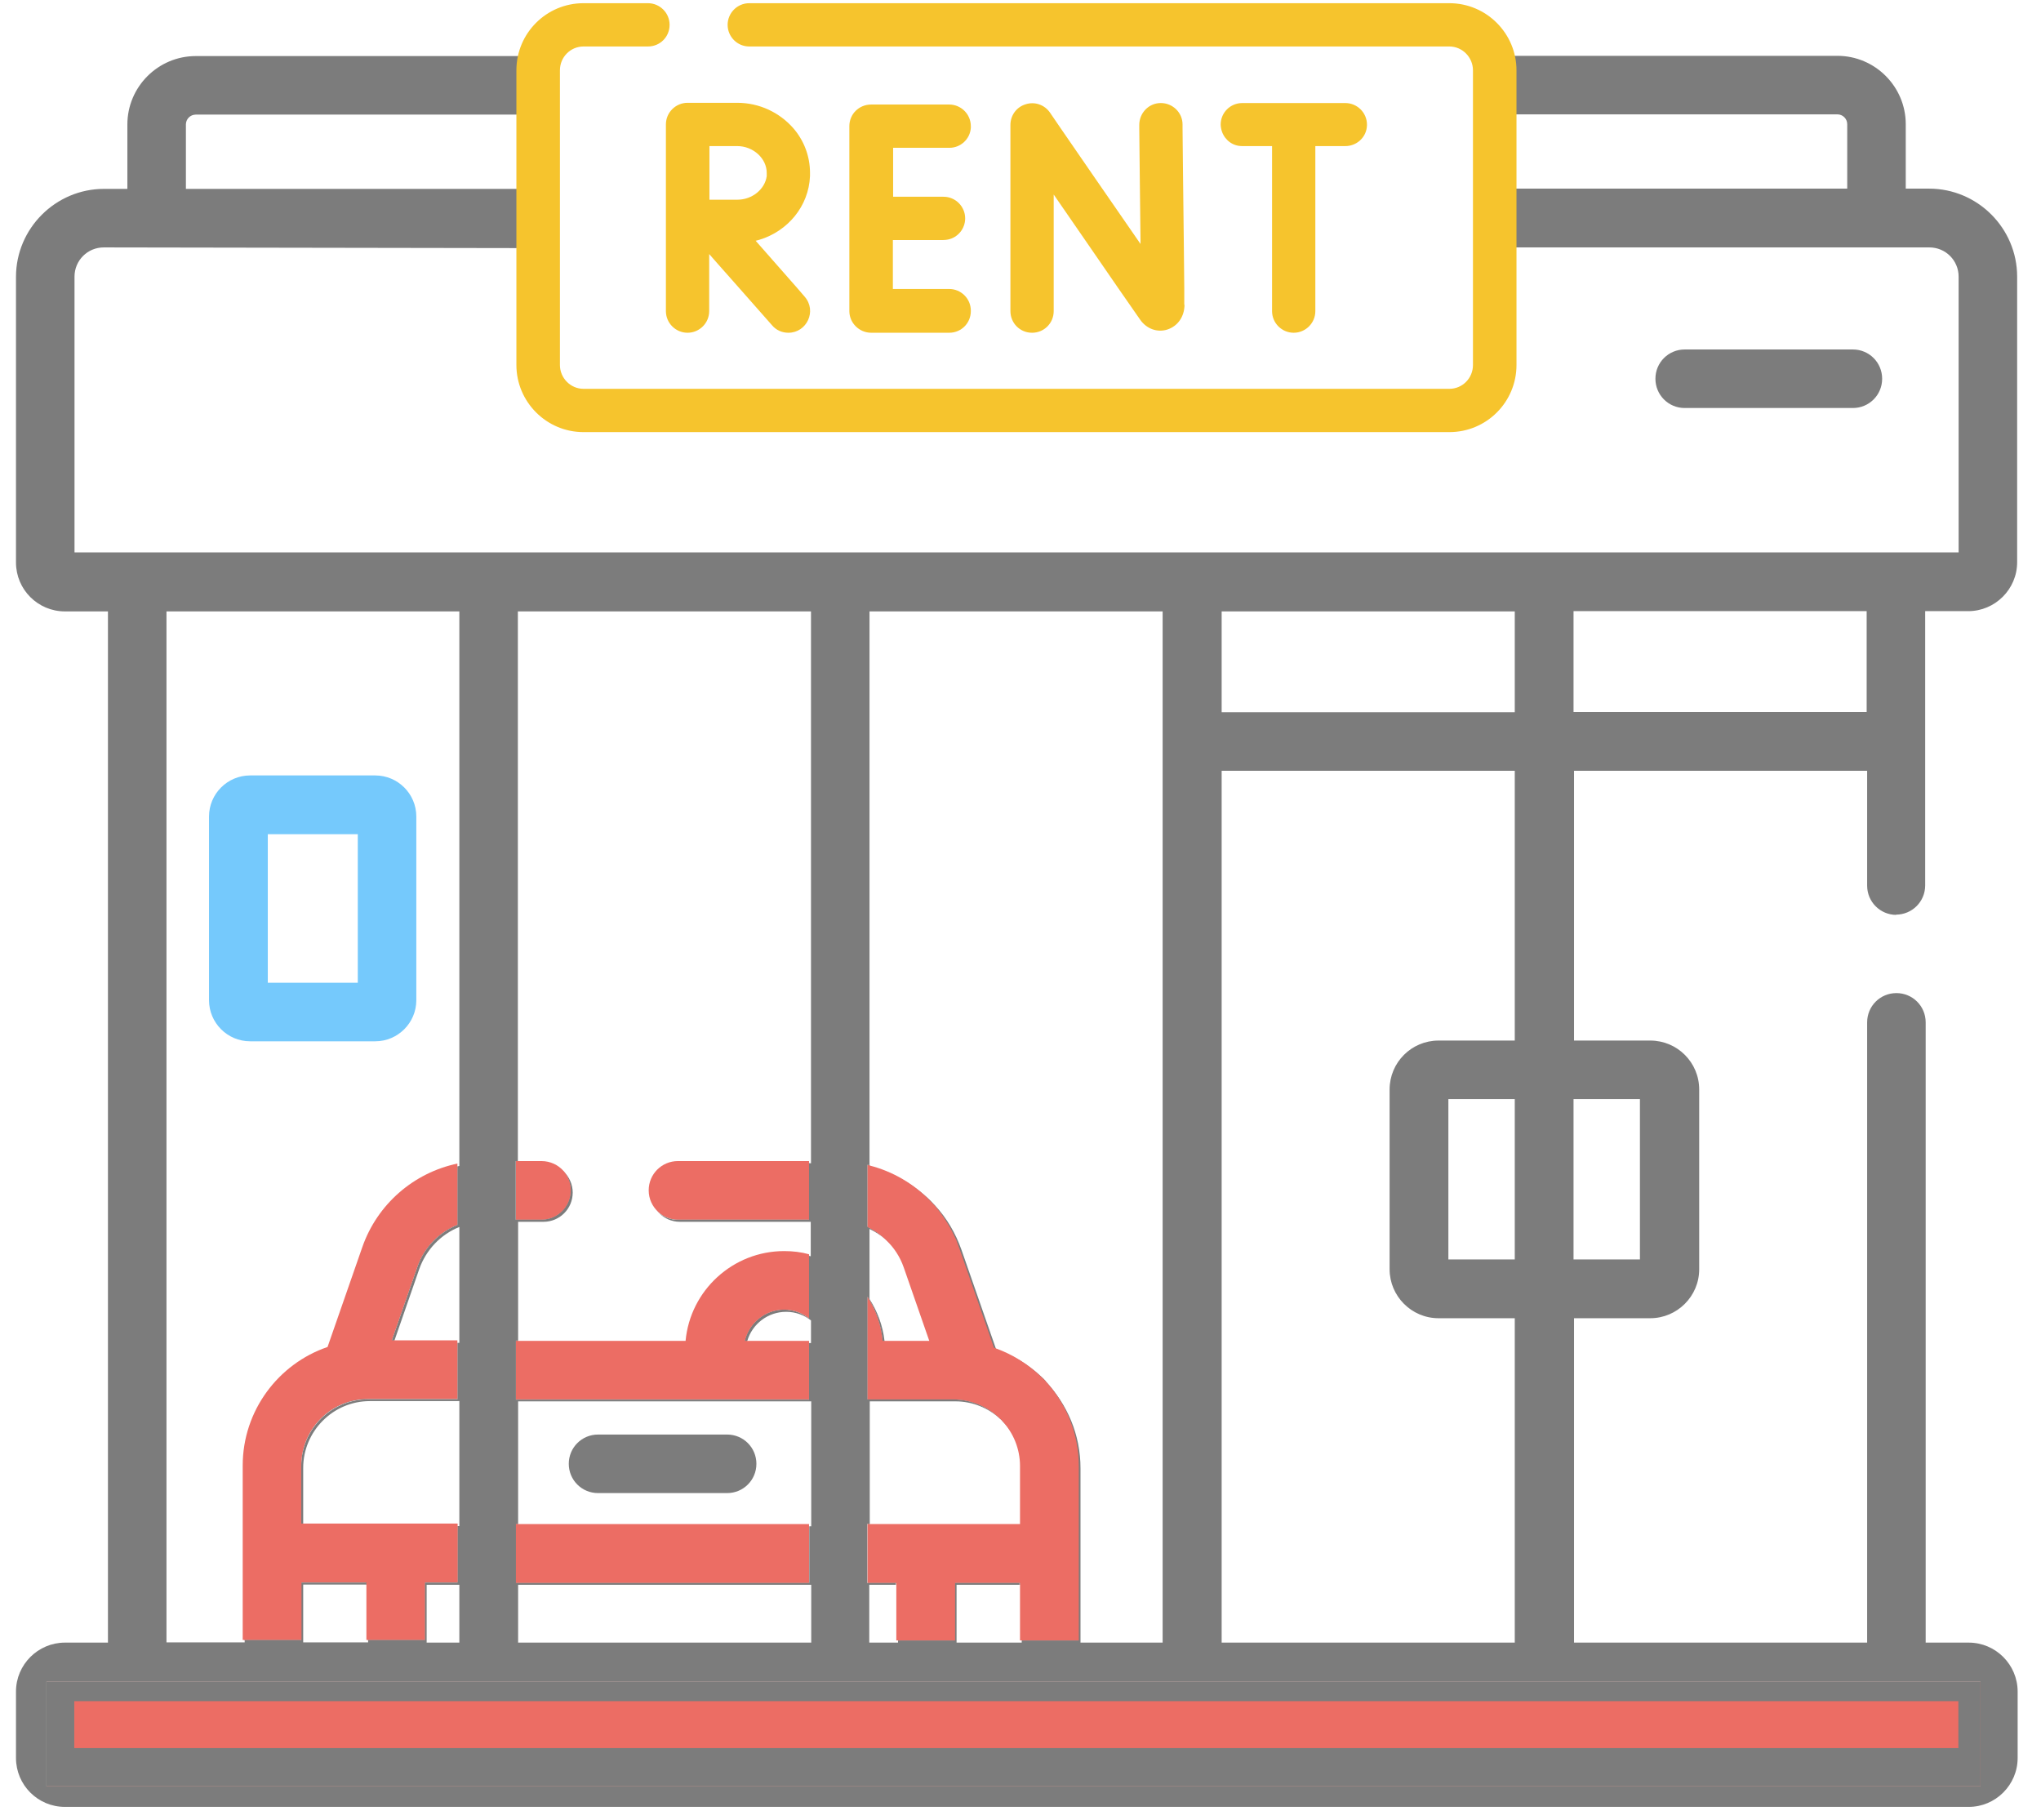 <svg width="83" height="74" viewBox="0 0 83 74" fill="none" xmlns="http://www.w3.org/2000/svg">
<path d="M80.54 68.38H1.89V72.63H80.54V68.38Z" fill="#EC6D64"/>
<path d="M24.32 60.71H29.57C30.23 60.71 30.76 60.18 30.76 59.52C30.76 58.86 30.23 58.33 29.57 58.33H24.32C23.66 58.33 23.13 58.86 23.13 59.52C23.13 60.18 23.66 60.71 24.32 60.71Z" fill="#7C7C7C"/>
<path d="M15.26 31.53H10.17C9.25 31.53 8.5 32.28 8.5 33.2V40.67C8.5 41.59 9.25 42.34 10.17 42.34H15.26C16.18 42.34 16.93 41.59 16.93 40.67V33.2C16.93 32.28 16.18 31.53 15.26 31.53ZM14.55 39.96H10.89V33.92H14.55V39.96Z" fill="#75C9FC"/>
<path d="M39.1 50.82C38.86 50.14 38.5 49.53 38.03 49.02C38.1 49.1 38.17 49.19 38.23 49.27C38.3 49.35 38.36 49.44 38.41 49.53C38.47 49.61 38.52 49.7 38.57 49.78C38.58 49.8 38.6 49.83 38.62 49.86C38.7 50 38.77 50.14 38.84 50.29C38.87 50.36 38.9 50.43 38.93 50.5C38.96 50.58 38.99 50.66 39.02 50.74L40.43 54.79C40.43 54.79 40.47 54.8 40.49 54.81L39.1 50.82ZM39.1 50.82C38.86 50.14 38.5 49.53 38.03 49.02C38.1 49.1 38.17 49.19 38.23 49.27C38.3 49.35 38.36 49.44 38.41 49.53C38.47 49.61 38.52 49.7 38.57 49.78C38.58 49.8 38.6 49.83 38.62 49.86C38.7 50 38.77 50.14 38.84 50.29C38.86 50.32 38.87 50.36 38.89 50.39C38.91 50.43 38.92 50.46 38.93 50.5C38.96 50.58 38.99 50.66 39.02 50.74L40.43 54.79C40.43 54.79 40.47 54.8 40.49 54.81L39.1 50.82ZM39.1 50.82C38.86 50.14 38.5 49.53 38.03 49.02C38.1 49.1 38.17 49.19 38.23 49.27C38.3 49.35 38.36 49.44 38.41 49.53C38.47 49.61 38.52 49.7 38.57 49.78C38.58 49.8 38.6 49.83 38.62 49.86C38.7 50 38.77 50.14 38.84 50.29C38.86 50.32 38.87 50.36 38.89 50.39C38.91 50.43 38.92 50.46 38.93 50.5C38.96 50.58 38.99 50.66 39.02 50.74L40.43 54.79C40.43 54.79 40.47 54.8 40.49 54.81L39.1 50.82ZM39.1 50.82C38.86 50.14 38.5 49.53 38.03 49.02C38.1 49.1 38.17 49.19 38.23 49.27C38.3 49.35 38.36 49.44 38.41 49.53C38.47 49.61 38.52 49.7 38.57 49.78C38.58 49.8 38.6 49.83 38.62 49.86C38.7 50 38.77 50.14 38.84 50.29C38.86 50.32 38.87 50.36 38.89 50.39C38.91 50.43 38.92 50.46 38.93 50.5C38.96 50.58 38.99 50.66 39.02 50.74L40.43 54.79C40.43 54.79 40.47 54.8 40.49 54.81L39.1 50.82ZM39.1 50.82C38.86 50.14 38.5 49.53 38.03 49.02C38.1 49.1 38.17 49.19 38.23 49.27C38.3 49.35 38.36 49.44 38.41 49.53C38.47 49.61 38.52 49.7 38.57 49.78C38.58 49.8 38.6 49.83 38.62 49.86C38.7 50 38.77 50.14 38.84 50.29C38.86 50.32 38.87 50.36 38.89 50.39C38.91 50.43 38.92 50.46 38.93 50.5C38.96 50.58 38.99 50.66 39.02 50.74L40.43 54.79C40.43 54.79 40.47 54.8 40.49 54.81L39.1 50.82ZM39.1 50.82C38.86 50.14 38.5 49.53 38.03 49.02C38.1 49.1 38.17 49.19 38.23 49.27C38.3 49.35 38.36 49.44 38.41 49.53C38.47 49.61 38.52 49.7 38.57 49.78C38.58 49.8 38.6 49.83 38.62 49.86C38.7 50 38.77 50.14 38.84 50.29C38.86 50.32 38.87 50.36 38.89 50.39C38.91 50.43 38.92 50.46 38.93 50.5C38.96 50.58 38.99 50.66 39.02 50.74L40.43 54.79C40.43 54.79 40.47 54.8 40.49 54.81L39.1 50.82ZM1.89 68.38V72.63H80.54V68.38H1.89ZM79.64 71.08H3.02V69.17H79.64V71.08ZM42.53 56.16C42.47 56.09 42.41 56.03 42.34 55.97C41.82 55.48 41.19 55.1 40.51 54.87L40.49 54.81L39.1 50.82C38.86 50.14 38.5 49.53 38.03 49.02C37.97 48.96 37.91 48.89 37.85 48.83C37.17 48.16 36.32 47.67 35.37 47.44V47.38C35.37 47.38 35.31 47.36 35.29 47.36V49.88C35.57 50.01 35.82 50.19 36.04 50.41C36.4 50.73 36.68 51.14 36.84 51.61L37.88 54.6H35.98C35.98 54.6 35.98 54.54 35.97 54.52H35.89C35.83 53.86 35.61 53.26 35.28 52.73V56.9H38.76C39.5 56.9 40.18 57.2 40.67 57.69C40.71 57.72 40.74 57.75 40.77 57.79C41.26 58.28 41.56 58.96 41.56 59.7V62.06H35.36V61.97H35.28V64.36H36.45V64.44H36.54V66.7H38.84V64.36H41.48V64.44H41.57V66.7H43.87V59.61C43.87 58.28 43.36 57.07 42.53 56.17V56.16ZM21.07 62.06V61.97H20.98V64.36H32.9V62.06H21.06H21.07ZM31.89 53.24C32.27 53.24 32.62 53.37 32.9 53.59V51.05C32.6 50.98 32.29 50.94 31.97 50.94C29.88 50.94 28.15 52.55 27.96 54.59H21.06V54.51H20.97V56.89H32.89V54.59H30.36C30.36 54.59 30.37 54.53 30.38 54.51H30.27C30.44 53.79 31.09 53.24 31.87 53.24H31.89ZM27.66 47.29C27 47.29 26.47 47.82 26.47 48.48C26.47 48.79 26.59 49.07 26.78 49.28C26.99 49.47 27.27 49.59 27.58 49.59H32.91V47.29H27.67H27.66ZM22.93 47.64C22.93 47.64 22.93 47.63 22.91 47.62C22.7 47.41 22.41 47.29 22.09 47.29H21.06V47.21H20.97V49.59H22.01C22.67 49.59 23.2 49.05 23.2 48.4C23.2 48.11 23.1 47.85 22.93 47.64ZM18.6 49.8V47.42C16.86 47.81 15.4 49.08 14.8 50.81L13.39 54.86C11.39 55.54 9.94 57.45 9.94 59.68V66.69H12.24V64.35H14.88V64.43H14.96V66.69H17.26V64.35H18.59V62.05H12.32V61.96H12.24V59.6C12.24 58.1 13.45 56.89 14.95 56.89H18.59V54.59H16L16.03 54.51H15.92L16.96 51.52C17.24 50.73 17.84 50.11 18.59 49.81L18.6 49.8ZM39.1 50.82C38.86 50.14 38.5 49.53 38.03 49.02C38.1 49.1 38.17 49.19 38.23 49.27C38.3 49.35 38.36 49.44 38.41 49.53C38.47 49.61 38.52 49.7 38.57 49.78C38.58 49.8 38.6 49.83 38.62 49.86C38.7 50 38.77 50.14 38.84 50.29C38.86 50.32 38.87 50.36 38.89 50.39C38.91 50.43 38.92 50.46 38.93 50.5C38.96 50.58 38.99 50.66 39.02 50.74L40.43 54.79C40.43 54.79 40.47 54.8 40.49 54.81L39.1 50.82ZM39.1 50.82C38.86 50.14 38.5 49.53 38.03 49.02C38.1 49.1 38.17 49.19 38.23 49.27C38.3 49.35 38.36 49.44 38.41 49.53C38.47 49.61 38.52 49.7 38.57 49.78C38.58 49.8 38.6 49.83 38.62 49.86C38.7 50 38.77 50.14 38.84 50.29C38.86 50.32 38.87 50.36 38.89 50.39C38.91 50.43 38.92 50.46 38.93 50.5C38.96 50.58 38.99 50.66 39.02 50.74L40.43 54.79C40.43 54.79 40.47 54.8 40.49 54.81L39.1 50.82ZM39.1 50.82C38.86 50.14 38.5 49.53 38.03 49.02C38.1 49.1 38.17 49.19 38.23 49.27C38.3 49.35 38.36 49.44 38.41 49.53C38.47 49.61 38.52 49.7 38.57 49.78C38.58 49.8 38.6 49.83 38.62 49.86C38.7 50 38.77 50.14 38.84 50.29C38.86 50.32 38.87 50.36 38.89 50.39C38.91 50.43 38.92 50.46 38.93 50.5C38.96 50.58 38.99 50.66 39.02 50.74L40.43 54.79C40.43 54.79 40.47 54.8 40.49 54.81L39.1 50.82ZM39.1 50.82C38.86 50.14 38.5 49.53 38.03 49.02C38.1 49.1 38.17 49.19 38.23 49.27C38.3 49.35 38.36 49.44 38.41 49.53C38.47 49.61 38.52 49.7 38.57 49.78C38.58 49.8 38.6 49.83 38.62 49.86C38.7 50 38.77 50.14 38.84 50.29C38.86 50.32 38.87 50.36 38.89 50.39C38.91 50.43 38.92 50.46 38.93 50.5C38.96 50.58 38.99 50.66 39.02 50.74L40.43 54.79C40.43 54.79 40.47 54.8 40.49 54.81L39.1 50.82ZM39.1 50.82C38.86 50.14 38.5 49.53 38.03 49.02C38.1 49.1 38.17 49.19 38.23 49.27C38.3 49.35 38.36 49.44 38.41 49.53C38.47 49.61 38.52 49.7 38.57 49.78C38.58 49.8 38.6 49.83 38.62 49.86C38.7 50 38.77 50.14 38.84 50.29C38.86 50.32 38.87 50.36 38.89 50.39C38.91 50.43 38.92 50.46 38.93 50.5C38.96 50.58 38.99 50.66 39.02 50.74L40.43 54.79C40.43 54.79 40.47 54.8 40.49 54.81L39.1 50.82ZM39.1 50.82C38.86 50.14 38.5 49.53 38.03 49.02C38.1 49.1 38.17 49.19 38.23 49.27C38.3 49.35 38.36 49.44 38.41 49.53C38.47 49.61 38.52 49.7 38.57 49.78C38.58 49.8 38.6 49.83 38.62 49.86C38.7 50 38.77 50.14 38.84 50.29C38.86 50.32 38.87 50.36 38.89 50.39C38.91 50.43 38.92 50.46 38.93 50.5C38.96 50.58 38.99 50.66 39.02 50.74L40.43 54.79C40.43 54.79 40.47 54.8 40.49 54.81L39.1 50.82Z" fill="#7C7C7C"/>
<path d="M77.1 37.19C77.76 37.19 78.29 36.66 78.29 36V24.85H80.04C81.13 24.85 82.03 23.96 82.03 22.86V11.25C82.03 9.28 80.42 7.67 78.45 7.67H77.5V5.05C77.5 3.52 76.25 2.27 74.72 2.27H61V4.65H74.72C74.94 4.65 75.12 4.83 75.12 5.05V7.67H61.01V10.06H78.46C79.12 10.06 79.65 10.59 79.65 11.25V22.46H3.03V11.25C3.03 10.59 3.56 10.06 4.22 10.06L22.34 10.09V7.68H7.56V5.06C7.56 4.84 7.74 4.66 7.96 4.66H22.01V2.28H7.96C6.43 2.28 5.18 3.53 5.18 5.06V7.68H4.23C2.26 7.68 0.65 9.29 0.65 11.26V22.87C0.65 23.97 1.54 24.86 2.64 24.86H4.39V66.79H2.64C1.55 66.79 0.65 67.68 0.65 68.78V71.48C0.65 72.58 1.54 73.47 2.64 73.47H80.06C81.15 73.47 82.05 72.58 82.05 71.48V68.78C82.05 67.69 81.16 66.79 80.06 66.79H78.31V41.57C78.31 40.91 77.78 40.38 77.12 40.38C76.46 40.38 75.93 40.91 75.93 41.57V66.79H64.01V53.6H67.11C68.2 53.6 69.1 52.71 69.1 51.61V44.3C69.1 43.2 68.21 42.31 67.11 42.31H64.01V31.34H75.93V36.01C75.93 36.67 76.46 37.2 77.12 37.2L77.1 37.19ZM49.68 24.86H61.6V28.96H49.68V24.86ZM49.68 31.34H61.6V42.31H58.5C57.4 42.31 56.51 43.2 56.51 44.3V51.61C56.51 52.7 57.4 53.6 58.5 53.6H61.6V66.79H49.68V31.34ZM61.6 44.69V51.21H58.9V44.69H61.6ZM35.29 61.97H35.37V56.98H38.85C39.55 56.98 40.19 57.25 40.67 57.69C40.18 57.2 39.5 56.9 38.76 56.9H35.28V52.73C35.61 53.26 35.83 53.86 35.89 54.52H35.97C35.9 53.9 35.68 53.32 35.36 52.82V49.97C35.6 50.09 35.83 50.23 36.03 50.41C35.81 50.19 35.56 50.02 35.28 49.88V47.36C35.28 47.36 35.34 47.37 35.36 47.38V24.86H47.28V66.79H43.94V59.7C43.94 58.33 43.4 57.09 42.51 56.17C43.34 57.08 43.85 58.29 43.85 59.61V66.7H41.55V66.79H38.9V64.44H41.46V64.36H38.82V66.7H36.52V66.79H35.35V64.44H36.43V64.36H35.26V61.97H35.29ZM20.98 54.51H21.07V49.68H22.1C22.76 49.68 23.29 49.15 23.29 48.49C23.29 48.16 23.15 47.86 22.93 47.64C23.1 47.85 23.2 48.11 23.2 48.4C23.2 49.06 22.67 49.59 22.01 49.59H20.97V47.21H21.06V24.86H32.98V47.3H32.9V49.6H27.57C27.26 49.6 26.98 49.48 26.77 49.29C26.99 49.53 27.3 49.68 27.65 49.68H32.97V51.08C32.97 51.08 32.92 51.07 32.89 51.06V53.6C32.61 53.38 32.26 53.25 31.88 53.25C31.11 53.25 30.46 53.79 30.28 54.52H30.39C30.59 53.84 31.22 53.34 31.97 53.34C32.35 53.34 32.7 53.47 32.98 53.69V54.61H32.9V56.91H20.98V54.53V54.51ZM20.98 61.97H21.07V56.98H32.99V62.06H32.91V64.36H20.99V61.97H20.98ZM32.99 64.44V66.79H21.07V64.44H32.99ZM6.76 24.86H18.68V47.41C18.68 47.41 18.62 47.42 18.6 47.43V49.81C17.85 50.11 17.24 50.73 16.97 51.52L15.93 54.51H16.04L17.05 51.6C17.33 50.81 17.93 50.19 18.68 49.89V54.6H18.6V56.9H14.96C13.46 56.9 12.25 58.12 12.25 59.61V61.97H12.33V59.69C12.33 58.19 13.55 56.97 15.04 56.97H18.68V62.05H18.6V64.35H17.27V66.69H14.97V66.78H12.33V64.43H14.89V64.35H12.25V66.69H9.95V66.78H6.77V24.85L6.76 24.86ZM18.68 64.44V66.79H17.35V64.44H18.68ZM80.54 68.38V72.63H1.89V68.38H80.54ZM66.69 44.69V51.21H63.99V44.69H66.69ZM63.99 28.95V24.85H75.91V28.95H63.99Z" fill="#7C7C7C"/>
<path d="M47.47 5.86L47.34 5.67H47.47V5.86Z" fill="#7C7C7C"/>
<path d="M75.35 14.21H68.51C67.85 14.21 67.32 14.74 67.32 15.4C67.32 16.06 67.85 16.59 68.51 16.59H75.35C76.01 16.59 76.54 16.06 76.54 15.4C76.54 14.74 76.01 14.21 75.35 14.21Z" fill="#7C7C7C"/>
<path d="M20.98 61.97V64.36H32.9V61.97H20.98ZM20.98 61.97V64.36H32.9V61.97H20.98Z" fill="#EC6D64"/>
<path d="M18.6 47.32V49.8C17.85 50.1 17.24 50.72 16.97 51.51L15.93 54.5H18.6V56.88H14.96C13.46 56.88 12.25 58.1 12.25 59.59V61.95H18.61V64.34H17.28V66.68H14.9V64.34H12.26V66.68H9.87V59.59C9.87 57.36 11.32 55.45 13.32 54.77L14.73 50.72C15.34 48.96 16.83 47.68 18.61 47.31L18.6 47.32Z" fill="#EC6D64"/>
<path d="M23.21 48.4C23.21 49.06 22.68 49.59 22.02 49.59H20.98V47.21H22.02C22.38 47.21 22.71 47.37 22.92 47.62C22.92 47.62 22.93 47.63 22.94 47.64C23.11 47.85 23.21 48.11 23.21 48.4Z" fill="#EC6D64"/>
<path d="M32.9 47.21V49.59H27.57C27.26 49.59 26.98 49.47 26.77 49.28C26.53 49.06 26.38 48.75 26.38 48.4C26.38 47.74 26.91 47.21 27.57 47.21H32.9Z" fill="#EC6D64"/>
<path d="M32.9 50.99V53.6C32.62 53.38 32.27 53.25 31.89 53.25C31.12 53.25 30.47 53.79 30.29 54.52H32.9V56.9H20.98V54.52H27.88C28.07 52.47 29.8 50.87 31.89 50.87C32.24 50.87 32.58 50.91 32.9 51V50.99Z" fill="#EC6D64"/>
<path d="M43.87 59.61V66.7H41.48V64.36H38.84V66.7H36.45V64.36H35.28V61.97H41.48V59.61C41.48 58.91 41.21 58.27 40.77 57.79C40.74 57.75 40.71 57.72 40.67 57.69C40.18 57.2 39.5 56.9 38.76 56.9H35.28V52.73C35.61 53.26 35.83 53.86 35.89 54.52H37.79L36.75 51.53C36.6 51.1 36.35 50.72 36.03 50.42C35.81 50.2 35.56 50.03 35.28 49.89V47.37C35.28 47.37 35.34 47.38 35.36 47.39C36.31 47.63 37.17 48.14 37.84 48.84C37.9 48.9 37.96 48.97 38.02 49.03C38.09 49.11 38.16 49.2 38.22 49.28C38.28 49.36 38.35 49.45 38.4 49.54C38.46 49.62 38.51 49.71 38.56 49.79C38.57 49.81 38.59 49.84 38.61 49.87C38.69 50.01 38.76 50.15 38.83 50.3C38.85 50.33 38.86 50.37 38.88 50.4C38.9 50.44 38.91 50.47 38.92 50.51C38.95 50.59 38.98 50.67 39.01 50.75L40.42 54.8C40.42 54.8 40.46 54.81 40.48 54.82C41.18 55.07 41.81 55.47 42.34 55.98C42.41 56.04 42.47 56.11 42.53 56.17C43.36 57.08 43.87 58.29 43.87 59.61Z" fill="#EC6D64"/>
<path d="M61.67 2.86V14.84C61.67 16.35 60.45 17.57 58.94 17.57H23.73C22.22 17.57 21 16.34 21 14.84V2.86C21 1.35 22.22 0.13 23.73 0.13H26.35C26.83 0.13 27.23 0.52 27.23 1.01C27.23 1.5 26.84 1.89 26.35 1.89H23.73C23.2 1.89 22.77 2.32 22.77 2.86V14.84C22.77 15.37 23.2 15.81 23.73 15.81H58.94C59.47 15.81 59.9 15.38 59.9 14.84V2.86C59.9 2.33 59.47 1.89 58.94 1.89H30.47C29.98 1.89 29.59 1.49 29.59 1.01C29.59 0.53 29.98 0.13 30.47 0.13H58.94C60.45 0.13 61.67 1.36 61.67 2.86Z" fill="#F6C42D"/>
<path d="M48.17 12.38C48.17 12.87 47.9 13.26 47.47 13.4C47.06 13.53 46.62 13.37 46.36 12.99L45.47 11.71L44.12 9.75L42.85 7.91V12.65C42.85 13.14 42.46 13.53 41.97 13.53C41.48 13.53 41.09 13.14 41.09 12.65V5.08C41.09 4.69 41.34 4.35 41.71 4.24C42.08 4.12 42.48 4.26 42.7 4.58L43.13 5.21L44.48 7.17L46.27 9.76L46.38 9.92V9.76L46.35 7.17L46.33 5.21V5.08C46.33 4.59 46.72 4.19 47.2 4.19H47.21C47.69 4.19 48.09 4.58 48.09 5.06V5.21L48.11 7.17L48.14 9.76L48.16 11.72V12.4L48.17 12.38Z" fill="#F6C42D"/>
<path d="M39.48 12.65C39.48 13.14 39.09 13.53 38.6 13.53H35.43C34.94 13.53 34.54 13.13 34.54 12.65V5.13C34.54 4.64 34.93 4.25 35.43 4.25H38.6C39.08 4.25 39.48 4.64 39.48 5.13C39.48 5.15 39.48 5.18 39.48 5.2C39.45 5.65 39.07 6.01 38.61 6.01H36.32V8H38.37C38.86 8 39.25 8.4 39.25 8.88C39.25 9.3 38.95 9.66 38.55 9.74C38.49 9.75 38.43 9.76 38.36 9.76H36.31V11.75H38.6C39.08 11.75 39.48 12.14 39.48 12.63V12.65Z" fill="#F6C42D"/>
<path d="M55.59 5.06C55.59 5.06 55.59 5.15 55.58 5.2C55.52 5.62 55.15 5.94 54.71 5.94H53.49V12.65C53.49 13.14 53.09 13.53 52.61 13.53C52.13 13.53 51.73 13.14 51.73 12.65V5.94H50.52C50.52 5.94 50.43 5.94 50.38 5.93C50.02 5.88 49.73 5.59 49.66 5.23C49.65 5.18 49.64 5.12 49.64 5.07C49.64 4.58 50.03 4.19 50.52 4.19H54.71C55.19 4.19 55.59 4.58 55.59 5.07V5.06Z" fill="#F6C42D"/>
<path d="M32.72 12.06L32.41 11.7L30.73 9.79C30.78 9.78 30.83 9.76 30.88 9.75C32.04 9.4 32.89 8.38 32.94 7.16C32.94 7.12 32.94 7.08 32.94 7.03C32.94 6.33 32.68 5.69 32.25 5.2C31.7 4.58 30.89 4.18 29.98 4.18H27.96C27.48 4.18 27.08 4.57 27.08 5.06V12.65C27.08 13.14 27.48 13.53 27.96 13.53C28.44 13.53 28.84 13.14 28.84 12.65V10.33L29.2 10.74L30.05 11.7L31.4 13.23C31.57 13.43 31.81 13.53 32.06 13.53C32.81 13.53 33.23 12.64 32.72 12.06ZM28.85 8.12V5.94H29.98C30.63 5.94 31.18 6.44 31.18 7.03C31.18 7.07 31.18 7.11 31.18 7.16C31.11 7.69 30.59 8.12 29.99 8.12C29.73 8.12 29.27 8.12 28.86 8.12H28.85Z" fill="#F6C42D"/>
</svg>

